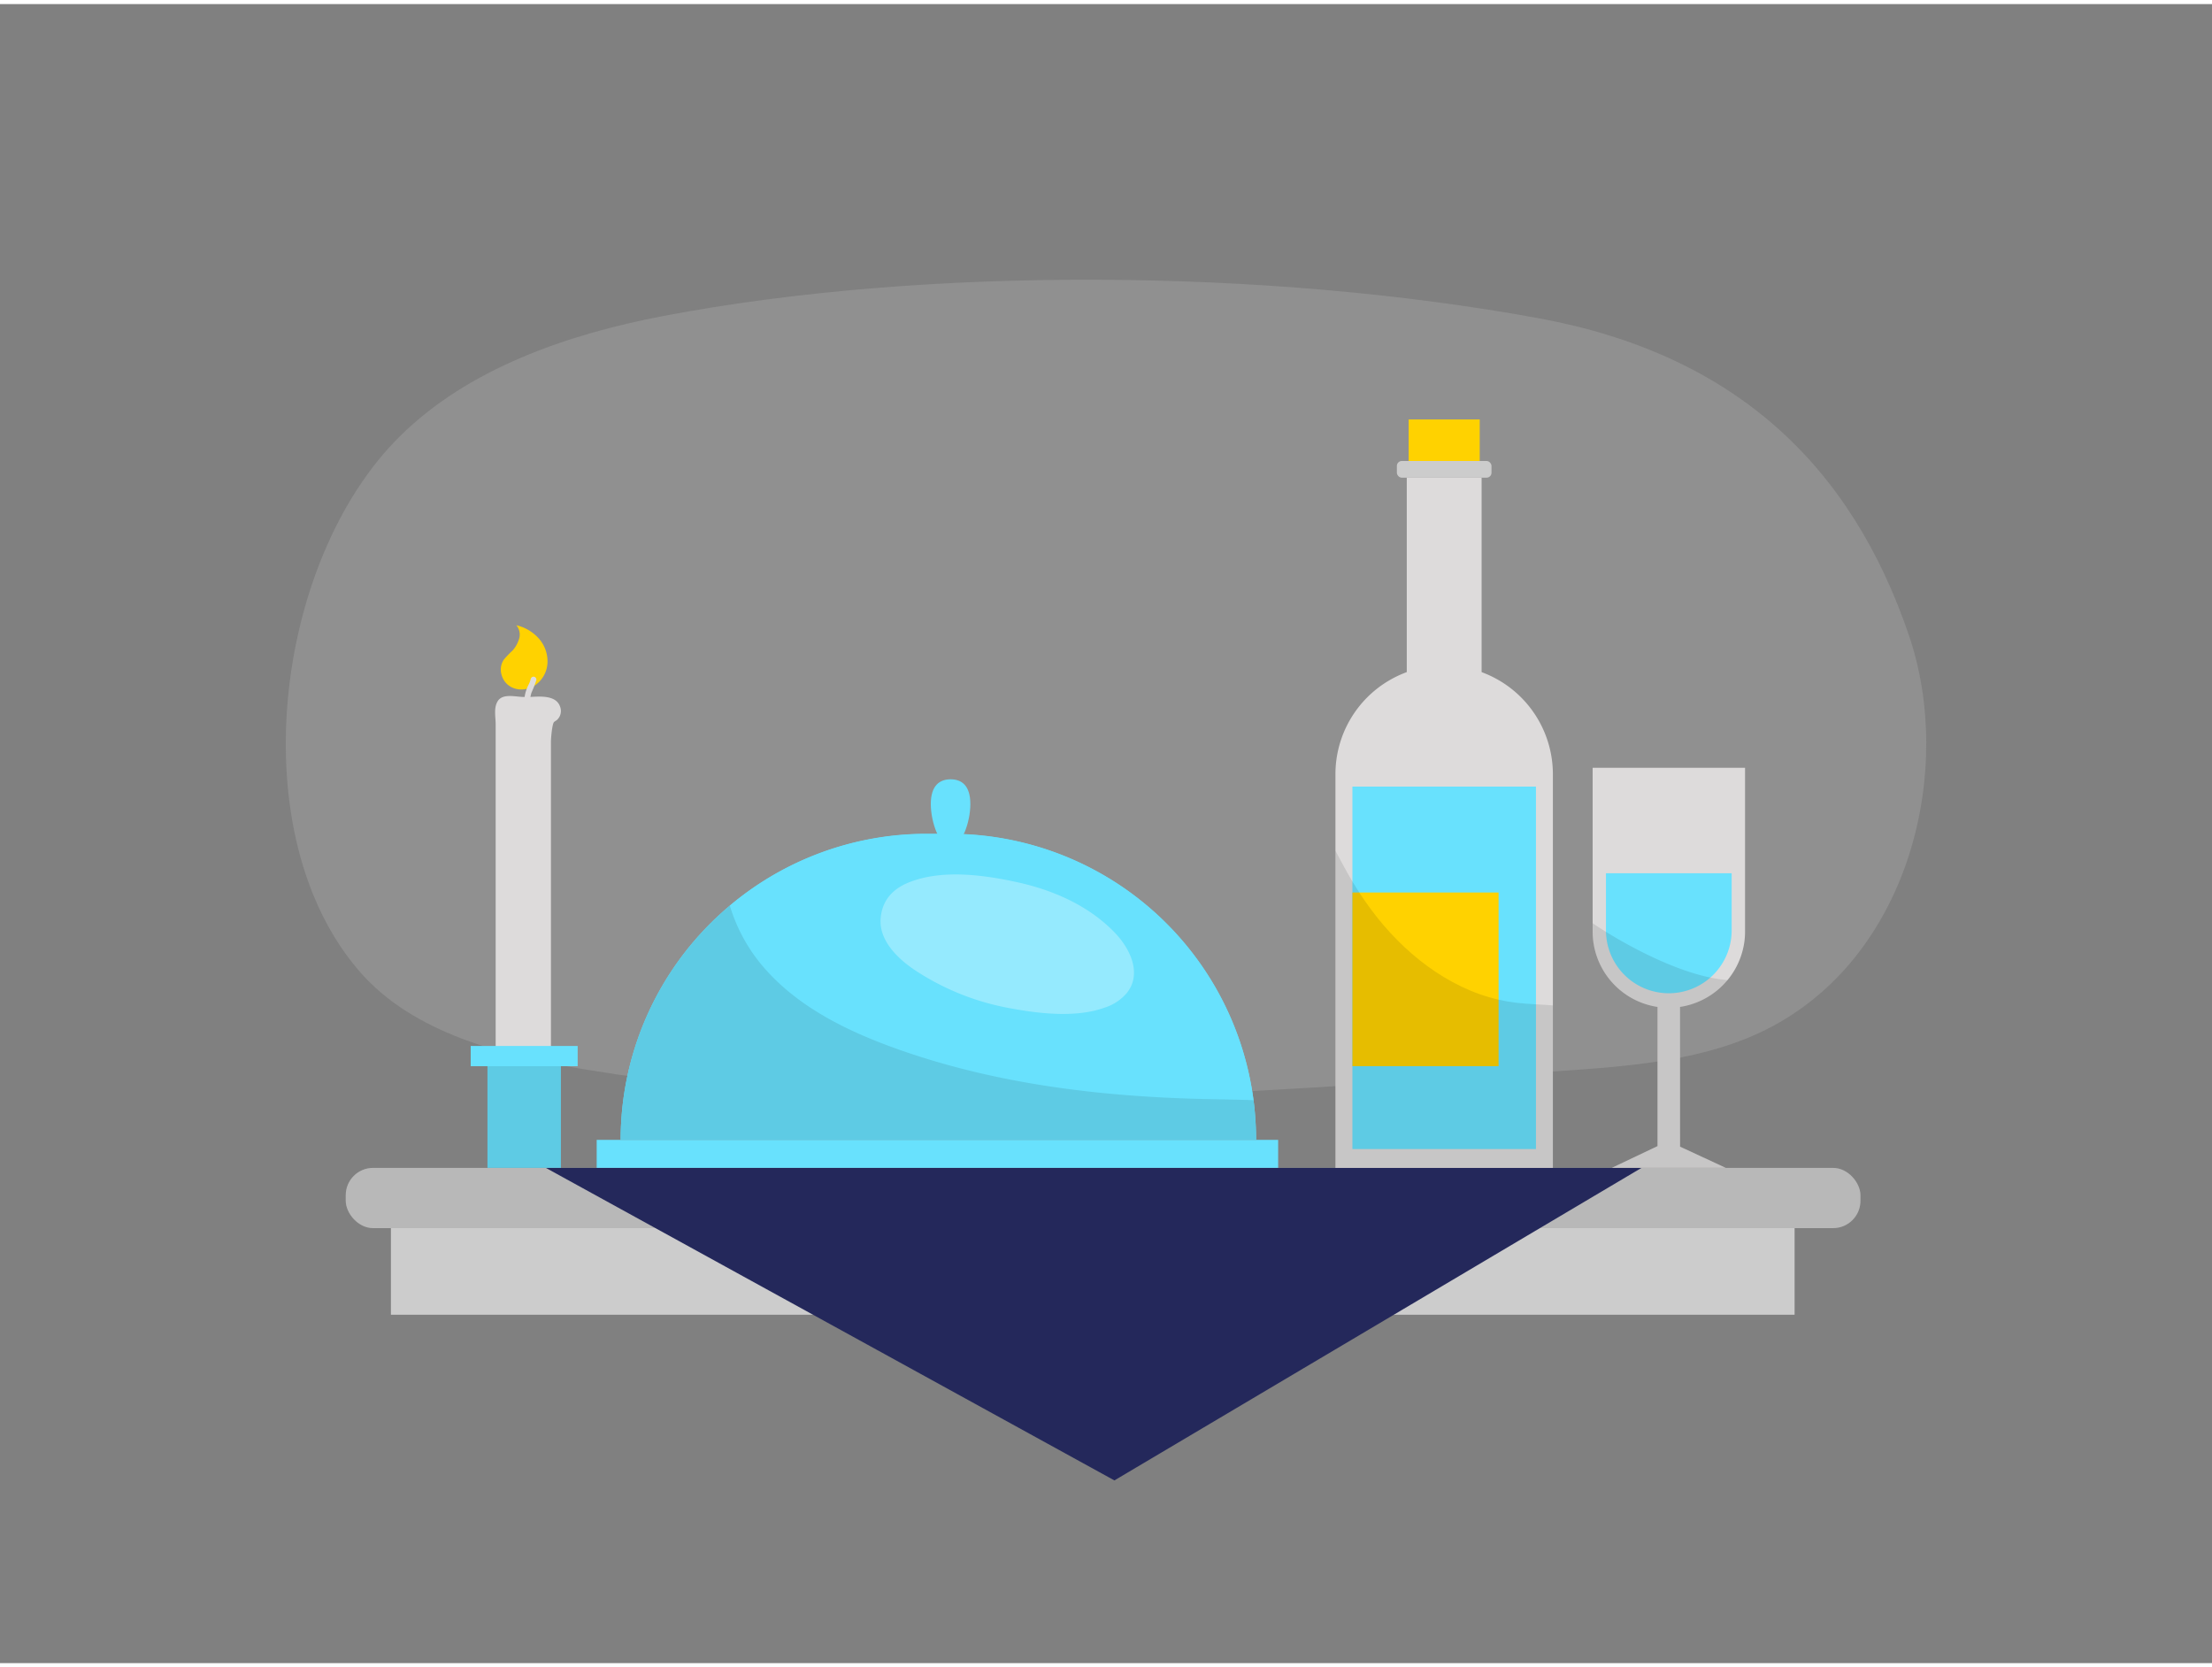<svg id="Layer_1" data-name="Layer 1" xmlns="http://www.w3.org/2000/svg" viewBox="0 0 400 300" width="406" height="306" class="illustration styles_illustrationTablet__1DWOa"><rect x="0" y="0" width="400" height="300" fill="#808080" stroke="none"/><title>_</title><path d="M345.25,114.3c-10.49-31-31.64-51-67-57.49-49-9-110.87-9.44-158.25-.42C102.32,59.76,84.6,66,72.32,78.14c-22.75,22.48-28.89,72-7.24,96.86,9.63,11.05,25.73,15.19,40.9,17.68,57.72,9.47,116.92,4.23,175.4.3,13.56-.92,27.69-1.91,39.39-8.27C345.59,171.22,353.34,138.25,345.25,114.3Z" fill="#dddbdb" opacity="0.18"></path><path d="M175.47,144.65c0,3.36-1.6,7.72-3.57,7.72s-3.58-4.36-3.58-7.72,1.61-4.47,3.58-4.47S175.47,141.28,175.47,144.65Z" fill="#68e1fd"></path><path d="M96.65,123.25c-2.36,1.46-5.54.57-6.05-2.4a3.21,3.21,0,0,1,.51-2.31,16.9,16.9,0,0,1,1.55-1.62A5.23,5.23,0,0,0,93.79,115a2.62,2.62,0,0,0-.42-2.68,7.84,7.84,0,0,1,4.1,2.44A6.25,6.25,0,0,1,99,119.21,5.24,5.24,0,0,1,96.65,123.25Z" fill="#ffd200"></path><path d="M101.32,127.16c-.64-2.14-3.33-2-5.4-1.87a6,6,0,0,1,.2-.81,19.65,19.65,0,0,0,.86-2.2.5.5,0,1,0-1-.27,4.15,4.15,0,0,1-.41,1.08,7.7,7.7,0,0,0-.48,1.2,6.12,6.12,0,0,0-.22,1h-.17c-1.36,0-3.47-.62-4.5.5a1.08,1.08,0,0,0-.18.24c-.78,1.2-.39,2.84-.39,4.18v58.91h10V133.33c0-.59.22-3.23.57-3.52.15-.13.33-.22.49-.34A2.17,2.17,0,0,0,101.32,127.16Z" fill="#dddbdb"></path><rect x="70.69" y="219.3" width="253.83" height="17.7" fill="#ccc"></rect><rect x="62.52" y="210.45" width="273.91" height="10.89" rx="4.94" fill="#ccc"></rect><rect x="62.52" y="210.45" width="273.91" height="10.89" rx="4.94" opacity="0.1"></rect><polygon points="201.52 266.96 98.71 210.45 296.83 210.45 201.52 266.96" fill="#24285b"></polygon><path d="M315.56,138.1v29.62a13.34,13.34,0,0,1-.45,3.48,13.81,13.81,0,0,1-11.3,10.14v25.27l8.26,3.83h-20.6l8.26-3.93V181.34A13.78,13.78,0,0,1,288,167.72V138.1Z" fill="#dddbdb"></path><path d="M290.41,157.17v10.34a11.37,11.37,0,0,0,11.36,11.36h0a11.37,11.37,0,0,0,11.37-11.36V157.17Z" fill="#68e1fd"></path><path d="M303.81,206.61l8.26,3.83h-20.6l8.26-3.93V181.34A13.78,13.78,0,0,1,288,167.72V166.2c.77.57,14.11,9.5,24.43,10.29a13.8,13.8,0,0,1-8.6,4.85Z" opacity="0.1"></path><rect x="254.73" y="75.11" width="12.85" height="8.74" fill="#ffd200"></rect><path d="M280.81,139.26v71.19H241.49V139.26a19.66,19.66,0,1,1,39.32,0Z" fill="#dddbdb"></path><rect x="254.39" y="85.64" width="13.53" height="46.85" fill="#dddbdb"></rect><rect x="252.6" y="82.62" width="17.11" height="3.02" rx="0.89" fill="#ccc"></rect><rect x="244.56" y="141.5" width="33.19" height="65.54" fill="#68e1fd"></rect><rect x="244.56" y="160.65" width="26.43" height="31.4" fill="#ffd200"></rect><path d="M280.81,181.07v29.38H241.49V153.11c1,1.89,2,3.75,3.07,5.56.41.67.82,1.33,1.25,2,.69,1.06,1.41,2.1,2.17,3.12,5.72,7.69,13.75,14.1,23,16.24q1.51.35,3.06.54c1.23.15,2.47.23,3.71.3C278.77,180.91,279.79,181,280.81,181.07Z" opacity="0.1"></path><rect x="107.9" y="205.38" width="123.23" height="5.06" fill="#68e1fd"></rect><rect x="88.15" y="192.06" width="13.28" height="18.38" fill="#68e1fd"></rect><rect x="88.15" y="192.06" width="13.28" height="18.38" opacity="0.1"></rect><rect x="85.12" y="188.4" width="19.34" height="3.66" fill="#68e1fd"></rect><path d="M167.56,150.06h4.26a55.32,55.32,0,0,1,55.32,55.32v0a0,0,0,0,1,0,0H112.24a0,0,0,0,1,0,0v0A55.32,55.32,0,0,1,167.56,150.06Z" fill="#68e1fd"></path><path d="M227.13,205.39H112.24a55.15,55.15,0,0,1,16.2-39.12q1.69-1.7,3.54-3.24a55.09,55.09,0,0,1,35.58-13h4.25a55.33,55.33,0,0,1,54.86,48.14A56.72,56.72,0,0,1,227.13,205.39Z" fill="#68e1fd"></path><path d="M227.13,205.39H112.24a55.15,55.15,0,0,1,16.2-39.12q1.69-1.7,3.54-3.24a30.53,30.53,0,0,0,6.75,11.86c6.07,6.65,14.43,10.77,22.9,13.84,17.6,6.37,36.43,8.75,55.15,9.24,3.29.09,6.6.11,9.89.24A56.72,56.72,0,0,1,227.13,205.39Z" opacity="0.1"></path><path d="M164.44,158.79c-2.8,1.1-4.89,3.08-5.19,6.49-.36,4,3.06,7.37,6.45,9.58a46,46,0,0,0,16.36,6.61c5.47,1.05,12.35,1.93,17.7,0a8.74,8.74,0,0,0,4-2.64c2.78-3.49.62-7.93-2-10.74-4.58-4.85-10.82-7.68-17.23-9.17C178.29,157.51,170.53,156.38,164.44,158.79Z" fill="#fff" opacity="0.3"></path></svg>